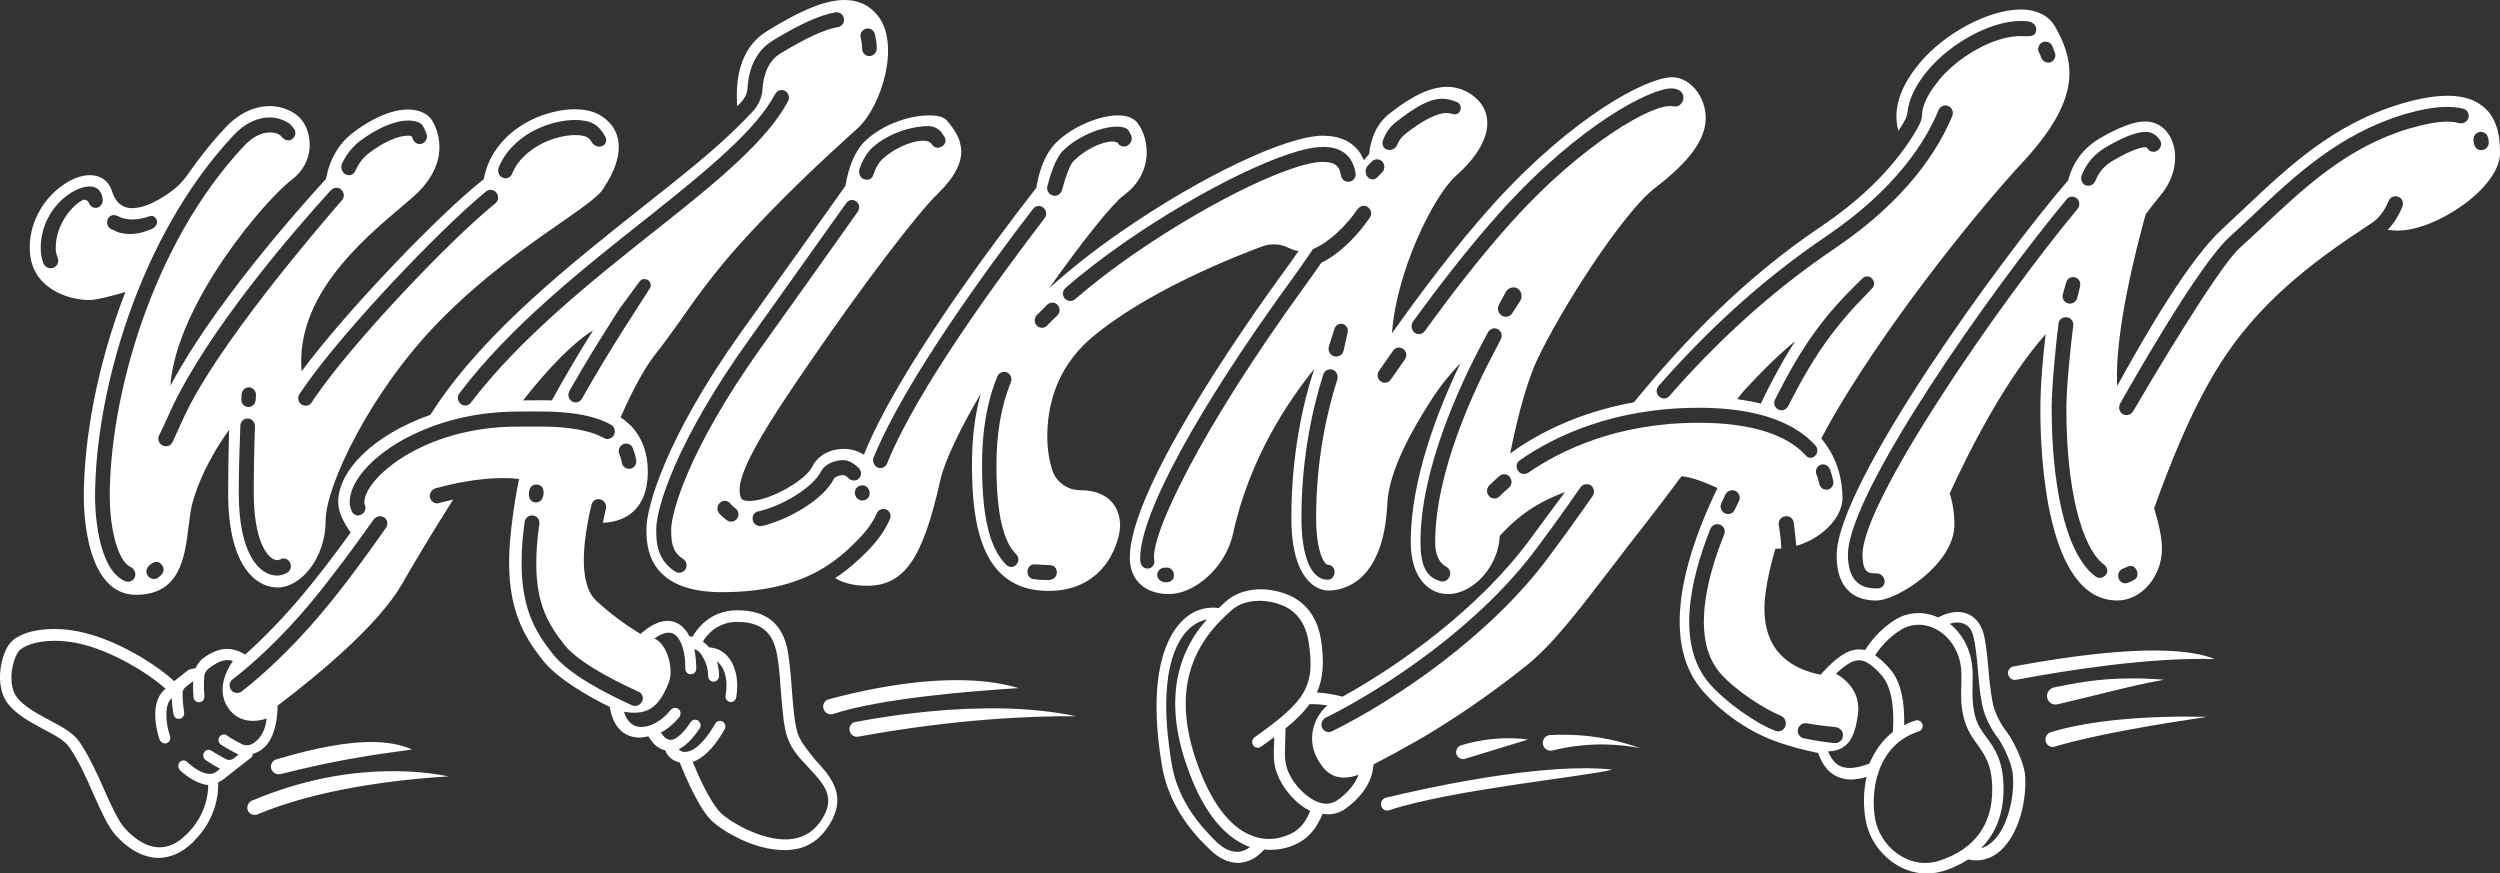 <svg width="83" height="29" viewBox="0 0 83 29" fill="none" xmlns="http://www.w3.org/2000/svg">
<rect x="0" y="0" width="83" height="29" fill="#333333" stroke="none"/>
<path d="M6.403 27.961C7.212 27.176 7.253 26.305 7.243 25.976C7.306 25.945 7.357 25.912 7.42 25.87L8.343 25.148C8.363 25.126 8.405 25.095 8.384 25.031C8.498 25 8.63 24.944 8.763 24.824C9.108 24.509 9.193 23.949 9.214 23.545V23.429C10.603 22.378 12.575 20.733 13.343 19.396C13.673 18.822 14.287 17.776 15.045 16.585C14.878 16.624 14.719 16.662 14.578 16.7C14.443 16.743 14.309 16.658 14.277 16.52C14.246 16.392 14.328 16.254 14.453 16.212C14.731 16.14 15.066 16.056 15.426 15.993C15.833 15.922 16.269 15.872 16.715 15.872C16.901 15.872 17.078 15.883 17.233 15.903C17.057 16.742 16.943 17.697 16.912 18.27C16.819 20.202 17.4 21.125 18.002 21.899C18.468 22.494 19.402 23.056 20.243 23.47C20.378 24.276 20.833 24.447 21.104 24.478C21.146 24.478 21.177 24.488 21.218 24.488C21.322 24.488 21.425 24.467 21.529 24.445C21.622 24.615 21.809 24.859 22.089 24.912C22.141 25.102 22.349 25.273 22.567 25.316C22.713 25.677 23.158 26.759 23.594 27.215C23.875 27.512 24.985 28.244 26.089 28.223C26.697 28.212 27.12 27.957 27.432 27.533C28.199 26.471 27.608 25.814 27.079 25.24C26.861 24.965 26.601 24.677 26.487 24.359C26.383 24.051 26.331 23.468 26.29 22.905C26.259 22.458 26.217 21.992 26.155 21.62C25.989 20.707 25.439 20.261 24.474 20.261C23.571 20.261 23.126 20.898 22.99 21.142C22.948 21.132 22.918 21.132 22.886 21.121C22.814 20.972 22.709 20.845 22.584 20.75C22.336 20.569 21.899 20.484 21.267 21.047C20.791 20.76 20.271 20.389 19.783 19.932C19.326 19.497 19.296 18.499 19.515 17.342C19.547 17.154 19.587 16.956 19.639 16.758C19.669 16.63 19.794 16.546 19.919 16.578C20.054 16.599 20.147 16.747 20.117 16.886C20.076 17.05 20.046 17.204 20.016 17.359C20.33 17.342 20.639 17.267 20.895 17.087C21.299 16.799 21.507 16.322 21.507 15.654C21.507 15.028 21.31 14.508 20.936 14.125C20.832 14.03 20.729 13.935 20.604 13.86C20.999 12.947 21.424 12.172 21.777 11.737C21.995 11.471 22.234 11.122 22.524 10.729C23.012 10.028 23.623 9.168 24.392 8.298C25.823 6.675 27.504 5.135 28.22 4.489C28.334 4.382 28.417 4.308 28.479 4.255C29.267 3.523 29.901 1.475 29.143 0.519C28.833 0.138 28.443 -0.01 27.998 0C27.256 0.018 26.368 0.479 25.48 1.023C24.547 1.589 24.41 2.658 24.476 3.526L24.618 3.38C24.732 3.252 24.805 3.105 24.816 2.945C24.867 2.011 25.303 1.565 25.645 1.353C26.548 0.802 27.232 0.493 27.741 0.409C27.886 0.388 28.021 0.504 28.021 0.654C28.031 0.77 27.938 0.877 27.824 0.898C27.388 0.972 26.755 1.259 25.905 1.779C25.501 2.024 25.345 2.49 25.314 2.968C25.294 3.255 25.169 3.519 24.973 3.721L24.552 4.151C23.728 4.981 22.561 5.901 21.331 6.874C18.924 8.785 16.186 10.95 14.474 13.486L14.288 13.773C12.441 14.42 11.228 15.598 11.228 16.67C11.228 17.02 11.435 17.392 11.643 17.678C11.104 18.422 10.544 19.164 9.994 19.812C9.341 20.587 8.687 21.245 8.138 21.733C7.661 21.436 7.236 21.499 6.748 21.849C6.686 21.892 6.572 22.018 6.489 22.189C6.396 22.199 6.291 22.21 6.24 22.253L5.783 22.614C5.13 22.02 3.926 21.288 2.816 21.012C1.727 20.736 0.617 20.916 0.285 21.415C-0.006 21.862 -0.171 22.817 0.275 23.379C0.565 23.74 1.011 23.973 1.437 24.206C1.799 24.397 2.142 24.577 2.287 24.79C2.598 25.225 2.858 25.798 3.096 26.35C3.344 26.901 3.574 27.433 3.843 27.73C4.082 28.006 4.589 28.462 5.239 28.483C5.669 28.483 6.054 28.303 6.405 27.963L6.403 27.961ZM64.37 2.67C63.955 3.168 63.82 3.54 63.81 3.827C63.81 3.933 63.768 4.05 63.717 4.145C63.603 4.378 63.447 4.613 63.271 4.867C62.586 5.832 61.633 6.735 60.428 7.541C57.928 9.229 55.978 11.246 54.245 13.357C52.357 13.697 50.998 14.429 50.137 15.056C50.365 13.92 50.676 12.71 51.029 11.957C51.807 10.29 53.871 7.064 54.95 6.236C56.102 5.355 56.63 4.623 56.63 3.912C56.63 3.201 56.1 2.564 55.52 2.564C54.658 2.564 52.2 3.891 49.617 6.735C48.393 8.083 47.138 9.76 46.215 11.065C46.34 9.112 47.543 6.545 48.352 5.822C49.025 5.228 49.399 4.591 49.378 4.05C49.368 3.71 49.213 3.413 48.921 3.19C48.008 2.489 46.961 3.126 46.141 3.763C45.746 4.071 45.519 4.516 45.456 5.11C45.394 5.184 45.342 5.248 45.28 5.322C45.02 4.675 44.429 4.505 43.921 4.505C42.718 4.505 39.886 5.843 37.21 7.699C36.348 8.293 35.529 8.94 34.834 9.567C35.933 8.006 36.95 6.744 37.303 6.489C37.718 6.192 37.967 5.789 38.049 5.332C38.132 4.812 37.966 4.356 37.779 4.101C37.707 3.995 37.541 3.857 37.229 3.835C36.597 3.783 35.622 4.185 35.072 4.727C34.656 5.14 34.48 5.767 34.407 6.234C33.018 8.016 29.812 12.284 28.681 15.096C28.516 14.989 28.308 14.915 28.08 14.905C27.592 14.884 27.157 15.107 26.97 15.489C26.784 15.861 25.994 16.371 25.32 16.561C25.009 16.646 24.77 16.657 24.646 16.583C24.563 16.53 24.501 16.243 24.626 15.85C24.927 14.885 26.016 13.293 26.981 11.891C28.62 9.503 30.435 7.105 31.13 6.435C32.323 5.278 31.918 4.579 31.451 4.016C31.367 3.909 31.202 3.845 30.974 3.835C30.363 3.793 29.397 4.059 28.754 4.653C28.412 4.961 28.183 5.48 28.069 6.171C27.302 7.254 25.818 9.334 24.594 11.043C22.115 14.524 21.461 16.827 21.461 17.559C21.461 18.079 21.461 19.66 23.96 19.66C25.499 19.66 26.547 19.332 27.317 18.87C27.788 18.587 28.152 18.259 28.473 17.93C28.794 17.602 28.991 17.315 29.105 17.049C29.157 16.921 29.312 16.858 29.438 16.921C29.552 16.985 29.603 17.123 29.542 17.239C29.407 17.558 29.179 17.908 28.815 18.28C28.511 18.591 28.158 18.911 27.727 19.193C27.96 19.336 28.297 19.447 28.784 19.447C30.018 19.447 30.631 18.566 31.212 15.966C31.367 15.276 31.886 14.226 32.561 13.069C32.364 13.779 32.27 14.544 32.27 15.425C32.27 17.379 32.561 19.618 34.812 19.618C36.772 19.618 37.188 17.878 37.188 17.453C37.188 16.88 36.846 16.274 35.859 16.274C35.455 16.274 35.081 16.02 34.947 15.637C34.833 15.298 34.77 14.915 34.77 14.48C34.77 13.578 35.019 12.283 36.18 11.265C37.996 9.694 41.025 8.505 41.917 8.176C42.187 8.08 42.488 8.09 42.758 8.218C42.893 8.282 43.007 8.325 43.111 8.335C42.913 8.622 42.748 8.855 42.644 8.993C41.099 11.115 37.509 16.305 37.509 18.513C37.509 19.257 38.006 19.723 38.816 19.723C39.626 19.723 40.683 18.884 40.943 17.696C41.482 15.212 42.78 13.302 43.63 12.251C43.257 13.387 42.873 15.096 42.873 17.187C42.873 19.278 43.734 19.606 44.107 19.606C44.532 19.606 45.933 19.395 46.058 16.73C46.109 15.606 46.919 14.204 47.531 13.26C47.832 12.793 48.163 12.39 48.485 12.061C47.728 13.632 46.836 15.934 46.836 17.983C46.836 19.267 47.5 19.723 48.07 19.723C48.931 19.723 49.761 18.768 49.791 17.791C50.207 17.345 50.797 16.762 51.959 16.337C51.752 16.613 51.543 16.9 51.336 17.175C51.15 17.43 50.953 17.696 50.765 17.95C49.085 20.211 46.491 22.069 44.573 23.129C44.261 23.044 43.929 23.001 43.722 22.991C43.929 22.524 43.971 21.983 43.857 21.24C43.743 20.497 43.339 19.966 42.726 19.733C41.99 19.446 41.202 19.531 40.714 19.956C40.631 20.03 40.549 20.104 40.465 20.189C40.144 20.137 39.697 20.199 39.304 20.56C38.806 21.017 38.049 22.248 38.577 25.421C38.826 26.928 39.843 27.894 40.175 28.213C40.476 28.5 40.788 28.648 41.099 28.648C41.141 28.648 41.171 28.648 41.213 28.638C41.587 28.595 41.845 28.351 41.97 28.203C42.042 28.213 42.115 28.214 42.188 28.214C42.624 28.214 42.976 28.065 43.132 27.97C43.474 27.789 43.733 27.46 43.91 27.014C43.972 27.024 44.035 27.035 44.086 27.035C44.293 27.035 44.502 26.972 44.677 26.845C45.216 26.453 45.538 25.964 45.59 25.476L45.599 25.381C46.087 25.126 46.616 24.839 47.135 24.542C48.296 23.863 49.469 23.056 50.621 22.144C51.534 21.422 52.353 20.34 53.494 18.854C53.836 18.408 54.189 17.942 54.593 17.433C55.018 16.891 55.434 16.339 55.827 15.809C56.159 15.84 56.605 16.011 57.021 16.201C56.077 18.143 55.009 21.18 56.523 22.93C57.155 23.662 58.058 24.289 58.941 24.607C59.428 24.788 59.916 24.904 60.362 25C60.497 25.382 60.684 25.625 60.954 25.763C61.1 25.837 61.265 25.88 61.451 25.88C61.607 25.88 61.783 25.848 61.97 25.794C61.865 26.262 61.856 26.75 61.939 27.216C62.043 27.832 62.427 28.383 62.966 28.713C63.277 28.904 63.619 29 63.962 29C64.159 29 64.366 28.969 64.564 28.905C64.854 28.809 65.114 28.682 65.342 28.534C65.435 28.555 65.518 28.565 65.611 28.565C65.902 28.565 66.171 28.458 66.41 28.247C67.042 27.684 67.302 26.538 67.23 25.699C67.126 25.041 66.67 24.352 66.644 24.325C66.644 24.325 66.256 23.864 66.152 23.301C66.089 22.972 66.047 22.59 66.017 22.219C65.975 21.751 65.933 21.306 65.84 20.988C65.747 20.691 65.56 20.468 65.301 20.372C65.021 20.266 64.679 20.32 64.347 20.5C64.274 20.469 64.202 20.436 64.129 20.415C63.724 20.298 63.299 20.351 62.956 20.553C62.375 20.903 62.033 21.402 61.918 21.582C61.856 21.572 61.804 21.561 61.742 21.561C61.379 21.551 61.026 21.773 60.518 22.314L60.445 22.399C59.948 22.304 59.532 22.112 59.232 21.848C58.796 21.465 58.579 20.914 58.579 20.203C58.579 19.726 58.704 19.036 58.942 18.219C59.002 18.219 59.081 18.215 59.14 18.211C59.129 17.947 59.097 17.676 59.056 17.444C59.035 17.316 59.097 17.199 59.211 17.157C59.367 17.093 59.534 17.188 59.553 17.359C59.584 17.611 59.616 17.88 59.637 18.122C59.954 18.032 60.254 17.88 60.518 17.666C60.933 17.337 61.171 16.912 61.171 16.53C61.171 16.042 61.057 15.256 60.465 14.555C60.62 14.268 60.776 13.982 60.943 13.695C62.934 10.309 65.964 6.659 67.115 5.428C69.034 3.369 68.961 2.158 68.225 0.874C68.039 0.556 67.707 0.365 67.27 0.323C67.204 0.316 67.134 0.314 67.064 0.315C66.007 0.329 64.559 1.101 63.723 2.105C62.96 3.028 62.868 3.774 63.027 4.341C63.105 4.229 63.175 4.116 63.235 4.005C63.287 3.919 63.319 3.824 63.328 3.729C63.37 3.304 63.588 2.837 63.993 2.349C64.801 1.372 66.288 0.581 67.323 0.709C67.577 0.74 67.645 0.937 67.583 1.085C67.531 1.191 67.412 1.217 67.188 1.201C66.277 1.141 65.03 1.86 64.366 2.666L64.37 2.67ZM28.804 0.946C28.906 0.943 29.006 1.005 29.037 1.109C29.078 1.258 29.109 1.427 29.109 1.608C29.109 1.746 28.995 1.862 28.86 1.862C28.735 1.862 28.622 1.756 28.622 1.618C28.622 1.48 28.601 1.363 28.58 1.257C28.538 1.15 28.601 1.023 28.705 0.97C28.735 0.953 28.77 0.946 28.803 0.944L28.804 0.946ZM68.135 1.522C68.166 1.608 68.198 1.682 68.228 1.767C68.27 1.895 68.187 2.043 68.052 2.075C67.938 2.097 67.811 2.034 67.771 1.916C67.748 1.843 67.722 1.793 67.688 1.726C67.638 1.623 67.676 1.49 67.781 1.423C67.825 1.395 67.865 1.382 67.92 1.383C68.02 1.386 68.095 1.438 68.134 1.525L68.135 1.522ZM55.49 2.934C55.583 2.934 55.667 2.955 55.75 2.998C55.915 3.093 55.936 3.328 55.801 3.454C55.739 3.528 55.636 3.55 55.542 3.528C54.909 3.4 52.533 4.771 50.22 7.328C49.203 8.453 48.155 9.812 47.305 10.99C47.222 11.107 47.056 11.128 46.952 11.033C46.859 10.947 46.838 10.8 46.901 10.693C47.762 9.504 48.819 8.135 49.857 6.988C52.451 4.122 54.805 2.934 55.49 2.934ZM25.961 2.988C25.991 2.988 26.021 2.995 26.049 3.009C26.174 3.073 26.236 3.232 26.163 3.359C25.49 4.633 23.902 5.959 21.859 7.573C19.701 9.281 17.284 11.202 15.634 13.367C15.562 13.462 15.427 13.495 15.323 13.431C15.198 13.346 15.158 13.176 15.251 13.06C16.931 10.831 19.379 8.899 21.569 7.169C23.571 5.577 25.127 4.282 25.738 3.115C25.785 3.036 25.872 2.985 25.961 2.988ZM81.325 3.181C80.879 3.171 80.344 3.257 79.722 3.444C77.481 4.112 75.987 5.524 74.535 6.893C74.296 7.116 74.038 7.359 73.788 7.594C72.698 8.58 71.226 11.107 70.292 12.815C70.188 11.033 70.966 8.093 71.235 7.116C71.401 6.893 71.567 6.681 71.733 6.479C72.137 6.002 72.304 5.376 72.169 4.845C72.076 4.484 71.858 4.208 71.547 4.091C71.152 3.932 70.55 4.102 69.7 4.6C69.171 4.919 68.818 5.385 68.662 5.99C66.4 8.602 60.976 16.105 60.976 18.441C60.976 19.672 61.691 19.937 62.293 19.937C62.999 19.937 64.887 18.716 64.887 17.421C64.887 17.06 64.836 16.71 64.731 16.381C65.375 14.969 66.588 12.581 67.916 11.095C67.823 11.86 67.74 12.793 67.74 13.61C67.74 15.096 67.926 19.936 70.292 19.936C71.091 19.936 71.776 19.15 71.776 18.216C71.776 17.888 71.692 17.441 71.516 16.878C72.034 15.424 72.844 13.344 73.902 11.784C75.23 9.82 77.048 8.509 78.71 7.427C79.02 7.225 79.182 6.954 79.306 6.669C79.358 6.541 79.493 6.488 79.618 6.531C79.753 6.573 79.815 6.733 79.753 6.881C79.639 7.145 79.484 7.418 79.269 7.63C79.381 7.647 79.494 7.655 79.608 7.655C80.895 7.655 83 6.222 83 5.087C83.009 4.333 82.813 3.813 82.398 3.506C82.128 3.299 81.771 3.19 81.325 3.18V3.181ZM47.842 3.279C48.021 3.273 48.192 3.311 48.373 3.39C48.478 3.433 48.529 3.56 48.478 3.666V3.676C48.436 3.783 48.322 3.814 48.218 3.783C48.155 3.761 48.094 3.751 48.032 3.751C47.711 3.751 47.244 3.985 46.652 4.452C46.538 4.537 46.455 4.654 46.392 4.802C46.341 4.93 46.206 5.004 46.081 4.972C45.935 4.951 45.863 4.803 45.916 4.654C46.009 4.4 46.154 4.198 46.352 4.049C47.015 3.531 47.448 3.294 47.842 3.279ZM64.586 3.499C64.618 3.499 64.651 3.504 64.681 3.518C64.806 3.571 64.868 3.72 64.816 3.847C64.38 4.909 63.353 6.606 60.895 8.262C58.789 9.684 56.984 11.361 55.428 13.144C55.334 13.25 55.189 13.26 55.086 13.165C54.982 13.08 54.972 12.921 55.065 12.815C56.642 11.011 58.477 9.303 60.625 7.848C62.98 6.256 63.956 4.643 64.36 3.656C64.399 3.561 64.49 3.501 64.587 3.499H64.586ZM8.901 3.522C8.444 3.537 7.938 3.749 7.471 4.25C7.004 4.749 6.589 5.28 6.196 5.843C6.071 6.012 5.926 6.172 5.76 6.299C5.116 6.787 4.556 6.988 4.183 6.883C3.964 6.819 3.809 6.639 3.716 6.341C3.591 5.949 3.249 5.757 2.792 5.832C2.055 5.96 0.987 6.883 0.987 8.231C0.987 9.578 2.283 9.961 2.958 9.961C3.197 9.961 3.685 9.833 4.162 9.695C3.228 12.104 2.782 14.577 2.782 16.499C2.782 17.04 2.865 19.747 4.515 19.747C5.978 19.747 6.133 18.506 6.257 17.508C6.299 17.189 6.329 16.892 6.403 16.648C6.683 15.671 7.223 14.801 7.606 14.271C7.585 15.003 7.575 15.714 7.575 16.383C7.575 18.686 8.426 19.504 9.225 19.504C9.972 19.504 10.812 18.548 10.812 17.275C10.812 16.15 12.275 13.03 14.567 10.684C16.019 9.199 17.534 8.148 18.634 7.383C19.308 6.916 19.786 6.577 19.983 6.333C20.18 6.036 20.647 5.335 20.522 4.645C20.46 4.295 20.253 4.02 19.91 3.818C19.391 3.509 18.447 3.585 17.627 3.987C16.776 4.412 16.205 5.123 16.061 5.95C14.639 7.054 11.496 10.323 10.013 12.329C9.806 9.855 11.983 8.009 13.311 6.884C13.457 6.756 13.592 6.651 13.706 6.545C15.085 5.335 14.473 4.199 14.338 3.987C14.234 3.828 14.048 3.711 13.799 3.659C13.228 3.552 12.482 3.828 11.724 4.402C11.248 4.763 10.946 5.283 10.821 5.942C9.67 7.204 7.056 10.186 5.655 12.808C5.862 10.059 8.84 6.598 9.67 5.983C10.064 5.686 10.282 5.272 10.282 4.804C10.282 4.391 10.106 3.998 9.836 3.807C9.583 3.621 9.257 3.512 8.901 3.523V3.522ZM81.663 4.091C81.549 4.06 81.414 4.038 81.258 4.038C80.906 4.038 80.48 4.124 79.972 4.272C77.918 4.887 76.497 6.235 75.112 7.535C74.868 7.763 74.609 8.008 74.35 8.241C73.644 8.878 71.384 12.688 70.813 13.664C70.74 13.781 70.574 13.823 70.46 13.738C70.356 13.664 70.325 13.515 70.388 13.398C70.906 12.486 73.012 8.781 74.029 7.858C74.289 7.625 74.547 7.381 74.786 7.158C76.197 5.82 77.671 4.441 79.829 3.793C80.354 3.64 80.806 3.558 81.185 3.55C81.413 3.545 81.614 3.565 81.789 3.612C81.954 3.655 82.017 3.867 81.908 4C81.841 4.079 81.747 4.111 81.664 4.09L81.663 4.091ZM4.162 19.3C3.186 18.887 3.156 16.764 3.156 16.499C3.156 13.081 4.587 7.881 7.741 4.505C8.145 4.07 8.57 3.899 8.954 3.899C9.203 3.899 9.442 3.985 9.618 4.111C9.67 4.154 9.722 4.218 9.774 4.292C9.846 4.42 9.795 4.578 9.66 4.641C9.546 4.694 9.428 4.639 9.339 4.53C9.25 4.423 9.1 4.397 8.955 4.397C8.675 4.397 8.365 4.556 8.094 4.853C5.034 8.123 3.643 13.174 3.643 16.496C3.643 17.323 3.841 18.597 4.349 18.832C4.433 18.874 4.49 18.959 4.495 19.06C4.501 19.235 4.33 19.362 4.163 19.299L4.162 19.3ZM19.639 4.707C19.608 4.654 19.566 4.6 19.493 4.558C19.462 4.536 19.348 4.484 19.098 4.484C18.756 4.484 18.351 4.59 18.009 4.759C17.708 4.909 17.22 5.227 17.003 5.767C16.952 5.895 16.817 5.948 16.703 5.905C16.568 5.863 16.506 5.703 16.557 5.555C16.838 4.876 17.418 4.484 17.791 4.303C18.226 4.091 18.716 3.978 19.123 3.983C19.367 3.986 19.58 4.031 19.731 4.122C19.886 4.208 20.021 4.388 20.104 4.558C20.177 4.695 20.074 4.855 19.923 4.866C19.804 4.876 19.7 4.813 19.637 4.707H19.639ZM13.736 4.017C13.882 4.038 13.99 4.099 14.038 4.176C14.075 4.237 14.122 4.334 14.163 4.452C14.206 4.579 14.132 4.728 14.007 4.771C13.882 4.813 13.747 4.739 13.706 4.611C13.671 4.505 13.647 4.506 13.55 4.505C13.218 4.5 12.73 4.717 12.243 5.089C12.045 5.238 11.901 5.439 11.797 5.673C11.745 5.801 11.599 5.854 11.476 5.79C11.362 5.737 11.309 5.588 11.341 5.461C11.487 5.143 11.683 4.888 11.943 4.687C12.523 4.25 13.113 4.001 13.556 4.002C13.62 4.002 13.68 4.007 13.738 4.018L13.736 4.017ZM30.946 4.802C30.915 4.749 30.863 4.717 30.811 4.695C30.5 4.6 29.794 4.823 29.276 5.301C29.172 5.407 29.069 5.577 28.995 5.8C28.965 5.928 28.84 5.99 28.715 5.959C28.569 5.928 28.487 5.769 28.538 5.598C28.642 5.301 28.787 5.068 28.953 4.909C29.565 4.357 30.375 4.186 30.821 4.186C30.997 4.186 31.163 4.272 31.267 4.41C31.297 4.462 31.329 4.505 31.36 4.547C31.432 4.675 31.381 4.835 31.22 4.887C31.102 4.93 30.997 4.887 30.946 4.802ZM37.076 4.204C37.109 4.204 37.14 4.205 37.17 4.208C37.316 4.218 37.419 4.26 37.461 4.324C37.492 4.367 37.523 4.431 37.554 4.495C37.617 4.633 37.533 4.802 37.387 4.856C37.283 4.887 37.159 4.846 37.107 4.739C37.086 4.718 36.951 4.697 36.951 4.697C36.577 4.697 36.029 4.962 35.634 5.355C35.499 5.493 35.343 5.992 35.26 6.31C35.219 6.459 35.063 6.543 34.918 6.479C34.804 6.427 34.742 6.309 34.773 6.182C34.856 5.864 35.032 5.258 35.291 5.004C35.797 4.506 36.585 4.205 37.075 4.204H37.076ZM82.264 4.4C82.301 4.383 82.338 4.377 82.375 4.378C82.484 4.383 82.583 4.46 82.606 4.58C82.616 4.623 82.627 4.665 82.627 4.708C82.637 4.857 82.534 4.984 82.367 4.984C82.242 4.984 82.15 4.888 82.124 4.713C82.099 4.559 82.16 4.442 82.263 4.4H82.264ZM71.424 4.41C71.538 4.452 71.631 4.537 71.705 4.643C71.788 4.759 71.746 4.93 71.621 5.004C71.507 5.078 71.359 5.038 71.289 4.919C71.279 4.901 71.261 4.887 71.248 4.887C71.166 4.88 70.853 4.919 70.149 5.334C69.868 5.493 69.682 5.716 69.568 6.002C69.516 6.118 69.401 6.192 69.277 6.161C69.132 6.13 69.059 5.959 69.112 5.821C69.268 5.429 69.527 5.12 69.9 4.897C70.624 4.467 71.032 4.372 71.256 4.378C71.331 4.381 71.386 4.393 71.424 4.41ZM43.902 4.877C44.535 4.877 44.898 5.153 45.002 5.737C45.032 5.886 44.929 6.024 44.783 6.034C44.658 6.044 44.544 5.96 44.524 5.832C44.461 5.45 44.254 5.376 43.891 5.376C42.999 5.376 40.426 6.522 37.657 8.423C36.951 8.91 36.277 9.43 35.685 9.941C35.581 10.026 35.416 10.005 35.333 9.888C35.26 9.781 35.281 9.644 35.374 9.56C35.986 9.029 36.67 8.509 37.386 8.01C39.98 6.227 42.78 4.88 43.901 4.88L43.902 4.877ZM45.704 5.29C45.767 5.286 45.832 5.307 45.884 5.355C45.977 5.45 45.988 5.599 45.904 5.705L45.738 5.875C45.666 5.97 45.531 5.982 45.438 5.906C45.324 5.811 45.303 5.641 45.396 5.514L45.531 5.376C45.577 5.323 45.64 5.293 45.704 5.29ZM2.993 6.192C3.146 6.197 3.3 6.259 3.374 6.459C3.446 6.66 3.405 6.787 3.302 6.862C3.188 6.947 3.011 6.893 2.96 6.755C2.929 6.66 2.825 6.596 2.732 6.649C2.348 6.86 1.85 7.487 1.85 8.229C1.85 8.357 1.87 8.453 1.912 8.548C1.964 8.664 1.923 8.802 1.819 8.866C1.684 8.952 1.518 8.898 1.445 8.75C1.383 8.601 1.352 8.431 1.352 8.229C1.352 7.084 2.233 6.309 2.846 6.202C2.892 6.195 2.944 6.19 2.994 6.191L2.993 6.192ZM11.184 6.232C11.227 6.235 11.271 6.25 11.31 6.278C11.424 6.363 11.455 6.532 11.352 6.649C10.532 7.593 7.192 11.489 6.114 13.835L5.73 14.673C5.658 14.832 5.461 14.864 5.336 14.747C5.252 14.662 5.231 14.545 5.284 14.45L5.409 14.196L5.669 13.623C6.893 10.98 9.694 7.732 10.99 6.31C11.042 6.257 11.114 6.229 11.187 6.234L11.184 6.232ZM16.273 6.303C16.354 6.296 16.433 6.331 16.486 6.404C16.569 6.521 16.549 6.67 16.444 6.754C14.919 7.985 11.704 11.371 10.449 13.207L10.345 13.366C10.261 13.494 10.085 13.504 9.971 13.397C9.888 13.312 9.878 13.174 9.95 13.069L10.054 12.919C11.33 11.051 14.588 7.624 16.133 6.36C16.176 6.324 16.225 6.305 16.273 6.301V6.303ZM61.351 18.419C61.351 16.371 66.133 9.588 68.612 6.617C68.657 6.557 68.727 6.527 68.798 6.528C68.841 6.528 68.884 6.541 68.923 6.565C69.048 6.639 69.069 6.819 68.975 6.936C66.392 10.035 61.837 16.637 61.837 18.409C61.837 19.035 62.044 19.036 62.304 19.036C62.429 19.036 62.532 19.121 62.564 19.248C62.594 19.386 62.514 19.53 62.341 19.535C61.662 19.552 61.361 19.185 61.35 18.42L61.351 18.419ZM28.262 6.64C28.327 6.634 28.395 6.655 28.446 6.703C28.539 6.788 28.55 6.926 28.477 7.031C27.668 8.177 26.35 10.025 25.251 11.563C22.812 14.992 22.284 17.06 22.284 17.57C22.284 17.91 22.284 18.314 22.679 18.557C22.783 18.621 22.825 18.759 22.772 18.875C22.709 19.003 22.554 19.056 22.43 18.982C21.787 18.59 21.787 17.942 21.787 17.57C21.787 16.881 22.43 14.683 24.867 11.277C25.966 9.728 27.285 7.881 28.093 6.745C28.135 6.681 28.198 6.647 28.262 6.64ZM45.298 6.834C45.327 6.837 45.358 6.845 45.386 6.86C45.521 6.934 45.563 7.105 45.479 7.222C45.085 7.806 44.483 8.431 43.872 8.718C43.633 9.068 43.415 9.365 43.301 9.524C39.836 14.301 38.176 17.792 38.321 18.598C38.342 18.672 38.311 18.758 38.259 18.81C38.124 18.948 37.885 18.863 37.864 18.662C37.854 18.62 37.853 18.577 37.853 18.535C37.853 17.08 39.741 13.599 42.915 9.237C43.05 9.057 43.309 8.686 43.589 8.272C44.128 8.049 44.709 7.476 45.062 6.956C45.115 6.877 45.205 6.827 45.294 6.833L45.298 6.834ZM34.507 6.838C34.553 6.843 34.6 6.86 34.639 6.893C34.743 6.978 34.764 7.138 34.681 7.243C33.197 9.185 30.458 12.899 29.452 15.384C29.401 15.512 29.266 15.575 29.141 15.522C29.016 15.469 28.955 15.32 29.006 15.182C30.044 12.646 32.792 8.889 34.297 6.936C34.349 6.863 34.429 6.832 34.508 6.838H34.507ZM3.77 7.141C3.814 7.14 3.859 7.149 3.902 7.169C3.964 7.2 4.027 7.233 4.078 7.243C4.338 7.317 4.629 7.295 4.961 7.179C5.126 7.115 5.272 7.307 5.189 7.466C5.158 7.53 5.105 7.573 5.033 7.604C4.961 7.635 4.868 7.668 4.773 7.699C4.504 7.784 4.223 7.794 3.953 7.72C3.881 7.689 3.788 7.657 3.684 7.604C3.559 7.54 3.52 7.372 3.591 7.248C3.631 7.178 3.697 7.143 3.77 7.14V7.141ZM61.993 9.177C62.052 9.177 62.108 9.201 62.15 9.249C62.243 9.344 62.243 9.482 62.15 9.577L61.89 9.853C61.516 10.224 61.174 10.628 60.852 11.041C60.241 11.838 59.784 12.665 59.368 13.482C59.296 13.61 59.15 13.663 59.026 13.589C58.912 13.525 58.871 13.377 58.933 13.26C59.358 12.422 59.825 11.562 60.469 10.734C60.79 10.321 61.142 9.928 61.516 9.556L61.828 9.247C61.874 9.2 61.934 9.176 61.992 9.176L61.993 9.177ZM68.846 9.2C68.862 9.2 68.877 9.204 68.893 9.207C69.018 9.239 69.09 9.377 69.058 9.516C69.027 9.632 68.996 9.76 68.965 9.887C68.934 10.013 68.809 10.099 68.684 10.077C68.538 10.056 68.445 9.908 68.487 9.769C68.529 9.62 68.559 9.493 68.601 9.365C68.638 9.254 68.737 9.191 68.845 9.199L68.846 9.2ZM21.385 9.266C21.442 9.262 21.501 9.281 21.548 9.324C21.61 9.398 21.631 9.514 21.558 9.6L20.707 10.926C20.271 11.616 19.773 12.433 19.318 13.239C19.255 13.356 19.1 13.398 18.986 13.324C18.872 13.25 18.84 13.101 18.902 12.985C19.359 12.167 19.878 11.34 20.313 10.649L20.572 10.245L21.236 9.343C21.273 9.295 21.327 9.269 21.385 9.264V9.266ZM50.231 9.541C50.288 9.537 50.346 9.552 50.397 9.588C50.522 9.674 50.552 9.854 50.469 9.992L50.209 10.396C50.137 10.512 49.981 10.555 49.867 10.481C49.742 10.407 49.691 10.248 49.763 10.12L49.991 9.695C50.042 9.602 50.136 9.547 50.23 9.541H50.231ZM35.117 10.13C35.2 10.225 35.2 10.384 35.096 10.48C34.992 10.575 34.868 10.703 34.764 10.809C34.681 10.905 34.525 10.905 34.432 10.819C34.328 10.724 34.328 10.565 34.422 10.459C34.536 10.352 34.661 10.225 34.764 10.119C34.815 10.071 34.88 10.047 34.944 10.049C35.008 10.05 35.07 10.076 35.117 10.13ZM68.563 10.531C68.579 10.531 68.596 10.531 68.613 10.534C68.748 10.544 68.852 10.672 68.831 10.809C68.759 11.382 68.603 12.805 68.603 13.58C68.603 16.244 69.112 18.197 69.858 18.749C69.962 18.834 69.993 18.972 69.93 19.057C69.858 19.185 69.692 19.228 69.578 19.142C68.509 18.368 68.115 15.853 68.115 13.57C68.115 12.774 68.27 11.32 68.342 10.747C68.351 10.635 68.448 10.54 68.562 10.532L68.563 10.531ZM44.587 10.757C44.701 10.8 44.773 10.916 44.743 11.033L44.608 11.637C44.578 11.786 44.432 11.87 44.286 11.827C44.151 11.785 44.079 11.637 44.12 11.499L44.307 10.905C44.343 10.803 44.443 10.741 44.543 10.748C44.558 10.748 44.573 10.752 44.586 10.756L44.587 10.757ZM49.633 10.9C49.664 10.902 49.694 10.911 49.723 10.926C49.848 10.99 49.888 11.138 49.827 11.266L49.65 11.606C48.903 13.007 47.648 15.703 47.648 18.006C47.648 18.526 47.866 18.738 48.011 18.812C48.083 18.854 48.136 18.918 48.146 19.002C48.166 19.183 48.011 19.342 47.834 19.299C47.305 19.161 47.16 18.694 47.16 17.994C47.16 15.585 48.457 12.804 49.225 11.361L49.402 11.033C49.448 10.945 49.541 10.893 49.633 10.9ZM19.691 10.969C19.234 11.691 18.748 12.518 18.323 13.293C18.012 13.283 17.617 13.293 17.368 13.293C18.209 12.21 19.059 11.351 19.691 10.969ZM59.597 11.33C59.151 12.019 58.789 12.72 58.457 13.399C58.208 13.336 57.959 13.293 57.678 13.252C57.783 13.114 57.865 13.007 57.906 12.964C58.622 12.19 59.172 11.669 59.597 11.33ZM46.467 11.539C46.517 11.544 46.567 11.567 46.61 11.606C46.703 11.691 46.714 11.829 46.641 11.934L46.174 12.602C46.091 12.719 45.935 12.74 45.832 12.655C45.728 12.581 45.707 12.422 45.781 12.315L46.248 11.647C46.299 11.568 46.384 11.529 46.468 11.538L46.467 11.539ZM44.079 19.248C43.529 19.248 43.208 18.483 43.208 17.199C43.208 15.182 43.581 13.537 43.934 12.434C43.965 12.33 44.054 12.269 44.15 12.262C44.182 12.26 44.214 12.264 44.245 12.275C44.37 12.318 44.432 12.456 44.401 12.593C44.059 13.655 43.695 15.247 43.695 17.199C43.695 18.366 43.986 18.749 44.079 18.749C44.193 18.749 44.297 18.834 44.307 18.972C44.316 19.131 44.214 19.248 44.079 19.248ZM33.349 12.345C33.382 12.345 33.415 12.354 33.446 12.37C33.559 12.434 33.612 12.572 33.559 12.689C33.238 13.495 33.082 14.376 33.082 15.448C33.082 17.167 33.341 18.006 33.735 18.399C33.818 18.484 33.839 18.622 33.765 18.718C33.682 18.845 33.506 18.855 33.403 18.749C32.843 18.186 32.604 17.125 32.604 15.438C32.604 14.313 32.759 13.358 33.112 12.498C33.151 12.403 33.248 12.343 33.347 12.347L33.349 12.345ZM8.259 12.858C8.394 12.858 8.498 12.975 8.498 13.112L8.488 13.282C8.479 13.41 8.374 13.515 8.24 13.515C8.105 13.505 8.001 13.387 8.012 13.26L8.021 13.091C8.031 12.963 8.135 12.858 8.26 12.858H8.259ZM56.382 13.537C58.489 13.537 59.65 14.1 60.273 14.79C60.366 14.896 60.356 15.066 60.242 15.151C60.149 15.225 60.014 15.215 59.941 15.108C59.297 14.408 58.084 14.036 56.393 14.036C53.696 14.036 51.818 14.949 50.74 15.693C50.626 15.766 50.47 15.745 50.398 15.629C50.314 15.512 50.346 15.353 50.46 15.279C51.591 14.494 53.552 13.539 56.383 13.539L56.382 13.537ZM17.774 13.662C18.505 13.656 19.557 13.692 20.283 14.1C20.418 14.174 20.449 14.345 20.366 14.471C20.294 14.567 20.159 14.609 20.055 14.545C19.381 14.163 18.271 14.163 17.877 14.163H17.192C14.028 14.163 12.098 15.903 12.098 16.668C12.098 16.699 12.098 16.732 12.119 16.774C12.161 16.881 12.119 17.008 12.015 17.072L11.994 17.081C11.88 17.155 11.724 17.093 11.673 16.965C11.631 16.858 11.61 16.763 11.61 16.668C11.61 15.458 13.954 13.664 17.192 13.664L17.774 13.66V13.662ZM8.195 13.896C8.213 13.895 8.231 13.896 8.248 13.897C8.373 13.907 8.466 14.025 8.466 14.152C8.436 14.927 8.425 15.659 8.425 16.359C8.425 17.994 8.901 18.598 9.213 18.598C9.233 18.598 9.275 18.588 9.317 18.567C9.421 18.503 9.565 18.557 9.628 18.674C9.69 18.802 9.649 18.95 9.535 19.013C9.421 19.077 9.317 19.109 9.203 19.109C8.611 19.109 7.927 18.398 7.927 16.371C7.927 15.67 7.948 14.928 7.979 14.142C7.979 14.011 8.074 13.906 8.195 13.896ZM20.998 14.854C21.049 14.982 21.102 15.13 21.122 15.289C21.143 15.427 21.039 15.565 20.884 15.565C20.759 15.565 20.666 15.479 20.645 15.363C20.624 15.256 20.603 15.161 20.561 15.076C20.52 14.99 20.541 14.885 20.608 14.805C20.656 14.756 20.711 14.731 20.766 14.726C20.858 14.717 20.952 14.76 20.998 14.852V14.854ZM27.689 15.893C27.326 16.604 26.195 17.209 25.521 17.4C25.438 17.431 25.366 17.453 25.282 17.464C25.148 17.485 25.013 17.4 24.992 17.262C24.962 17.134 25.044 16.996 25.178 16.975C25.241 16.965 25.313 16.944 25.385 16.922C26.07 16.721 26.993 16.169 27.253 15.66C27.399 15.384 27.75 15.268 28.031 15.277C28.177 15.287 28.363 15.394 28.508 15.532C28.622 15.649 28.612 15.839 28.466 15.924C28.373 15.977 28.248 15.956 28.175 15.882C28.124 15.829 28.061 15.775 27.999 15.775C27.843 15.775 27.718 15.839 27.688 15.892L27.689 15.893ZM60.505 15.417C60.607 15.409 60.71 15.472 60.749 15.575C60.801 15.703 60.833 15.829 60.863 15.957C60.894 16.095 60.812 16.233 60.677 16.254C60.542 16.275 60.428 16.19 60.396 16.052C60.376 15.946 60.345 15.84 60.303 15.745C60.261 15.639 60.303 15.512 60.407 15.448C60.438 15.429 60.472 15.419 60.507 15.417H60.505ZM50.127 15.84C50.21 15.947 50.199 16.106 50.096 16.19C49.962 16.307 49.857 16.402 49.785 16.477C49.692 16.573 49.546 16.573 49.453 16.488C49.349 16.393 49.339 16.223 49.443 16.117C49.526 16.032 49.641 15.927 49.775 15.809C49.827 15.761 49.894 15.74 49.959 15.745C50.024 15.75 50.087 15.781 50.128 15.84H50.127ZM17.853 16.09C18 16.116 18.073 16.243 18.042 16.428C18.012 16.614 17.887 16.699 17.752 16.678C17.617 16.657 17.534 16.519 17.563 16.332C17.592 16.145 17.706 16.064 17.853 16.09ZM52.691 16.075C52.742 16.077 52.792 16.095 52.835 16.126C52.928 16.212 52.949 16.359 52.877 16.466C52.586 16.88 52.296 17.293 51.994 17.708C51.808 17.963 51.611 18.229 51.423 18.483C49.484 21.105 46.35 23.227 44.225 24.277C44.1 24.341 43.955 24.289 43.892 24.161C43.841 24.033 43.892 23.895 44.007 23.832C46.029 22.825 49.121 20.765 51.029 18.186C51.215 17.931 51.412 17.666 51.6 17.411C51.901 16.997 52.181 16.594 52.471 16.18C52.522 16.107 52.607 16.071 52.691 16.076V16.075ZM28.871 16.344C28.892 16.509 28.758 16.637 28.591 16.615C28.477 16.594 28.394 16.499 28.384 16.387C28.374 16.275 28.425 16.18 28.518 16.137C28.558 16.119 28.598 16.111 28.636 16.112C28.753 16.116 28.855 16.204 28.871 16.344ZM57.517 16.277C57.55 16.277 57.583 16.284 57.617 16.297C57.742 16.361 57.794 16.509 57.731 16.637C57.69 16.732 57.638 16.827 57.596 16.924C57.534 17.051 57.389 17.104 57.264 17.04C57.139 16.976 57.088 16.828 57.15 16.7C57.192 16.605 57.244 16.51 57.285 16.413C57.332 16.326 57.42 16.274 57.517 16.277ZM24.082 16.628C24.155 16.634 24.226 16.675 24.265 16.742C24.286 16.773 24.349 16.827 24.421 16.88C24.514 16.954 24.546 17.091 24.484 17.198C24.411 17.326 24.245 17.357 24.131 17.272C24.017 17.187 23.892 17.081 23.85 17.006C23.778 16.878 23.829 16.721 23.954 16.657C23.994 16.633 24.038 16.624 24.082 16.628ZM17.689 17.114C17.824 17.124 17.928 17.252 17.907 17.39C17.856 17.751 17.824 18.079 17.814 18.334C17.731 19.969 18.177 20.68 18.716 21.38C19.12 21.911 20.158 22.495 21.195 22.961C21.309 23.004 21.371 23.142 21.33 23.258C21.278 23.396 21.132 23.47 21.009 23.427C20.117 23.024 18.861 22.377 18.342 21.698C17.75 20.944 17.243 20.117 17.325 18.311C17.335 18.046 17.367 17.696 17.418 17.325C17.439 17.197 17.553 17.102 17.688 17.113L17.689 17.114ZM12.639 17.139C12.689 17.143 12.739 17.163 12.782 17.198C12.875 17.283 12.886 17.421 12.812 17.527C12.127 18.503 11.381 19.522 10.655 20.381C9.679 21.538 8.704 22.43 8.02 22.96C7.895 23.045 7.73 23.012 7.658 22.886C7.595 22.769 7.616 22.631 7.72 22.558C8.384 22.049 9.339 21.177 10.282 20.053C10.988 19.204 11.734 18.195 12.409 17.241C12.468 17.168 12.554 17.132 12.64 17.139H12.639ZM57.013 17.402C57.045 17.402 57.078 17.407 57.109 17.421C57.234 17.474 57.295 17.612 57.244 17.74C56.611 19.311 56.165 21.264 57.119 22.357C57.606 22.909 58.529 23.514 59.13 23.768C59.255 23.821 59.317 23.959 59.275 24.108C59.224 24.246 59.089 24.31 58.954 24.267C58.29 24.023 57.284 23.302 56.755 22.697C55.645 21.413 56.09 19.3 56.785 17.559C56.825 17.464 56.915 17.404 57.012 17.402H57.013ZM5.211 18.654C5.274 18.66 5.334 18.695 5.375 18.759C5.458 18.854 5.447 19.003 5.354 19.089C5.323 19.12 5.282 19.152 5.24 19.184C5.105 19.269 4.929 19.205 4.877 19.056C4.836 18.95 4.87 18.837 4.991 18.743C5.082 18.672 5.147 18.647 5.211 18.654ZM35.085 18.971C35.107 19.119 34.992 19.258 34.804 19.258C34.597 19.258 34.452 19.247 34.307 19.227C34.161 19.205 34.079 19.046 34.121 18.908C34.148 18.806 34.238 18.731 34.358 18.736C34.504 18.743 34.639 18.759 34.8 18.759C34.96 18.759 35.059 18.804 35.085 18.971ZM70.49 18.875C70.574 18.844 70.644 18.8 70.726 18.79C70.793 18.782 70.857 18.814 70.905 18.875C70.995 18.995 70.988 19.173 70.863 19.247C70.791 19.289 70.717 19.32 70.635 19.353C70.489 19.406 70.33 19.3 70.324 19.13C70.319 19.002 70.389 18.914 70.49 18.875ZM38.748 18.844C38.861 18.844 38.947 18.928 38.971 19.056C38.999 19.215 38.893 19.337 38.701 19.332C38.488 19.327 38.374 19.163 38.436 19.003C38.478 18.908 38.571 18.844 38.675 18.844H38.748ZM41.855 19.946C42.079 19.952 42.314 19.997 42.544 20.085C42.885 20.213 43.322 20.532 43.445 21.306C43.684 22.813 43.322 23.291 41.65 24.479C41.567 24.543 41.546 24.66 41.609 24.745C41.671 24.83 41.785 24.852 41.868 24.788C42.024 24.671 42.169 24.576 42.304 24.469V24.586C42.274 25.191 42.263 25.52 42.574 26.04C42.76 26.349 43.092 26.73 43.498 26.921C43.363 27.271 43.166 27.516 42.907 27.654C42.71 27.76 42.171 27.993 41.548 27.739C40.812 27.452 40.179 26.603 39.723 25.277C39.37 24.269 39.277 23.335 39.453 22.527C39.692 21.424 40.356 20.723 40.905 20.246C41.138 20.04 41.481 19.939 41.855 19.947V19.946ZM40.075 20.563C39.659 21.019 39.287 21.625 39.11 22.442C38.924 23.323 39.017 24.32 39.391 25.392C39.888 26.846 40.573 27.748 41.435 28.099C41.455 28.109 41.486 28.11 41.507 28.12C41.414 28.194 41.279 28.258 41.133 28.279C40.894 28.3 40.645 28.194 40.386 27.951C40.179 27.739 39.649 27.24 39.276 26.497C39.11 26.168 38.975 25.796 38.902 25.372C38.393 22.368 39.057 21.254 39.504 20.851C39.701 20.682 39.898 20.597 40.075 20.564V20.563ZM24.473 20.648C25.251 20.648 25.655 20.977 25.79 21.699C25.862 22.049 25.894 22.505 25.924 22.94C25.976 23.555 26.018 24.14 26.143 24.489C26.277 24.882 26.568 25.2 26.869 25.509C27.408 26.093 27.792 26.517 27.201 27.324C26.953 27.652 26.62 27.833 26.195 27.865C25.241 27.929 24.131 27.207 23.913 26.974C23.56 26.603 23.165 25.712 23 25.297C23.29 25.19 23.664 24.914 24.057 24.213C24.109 24.128 24.078 24.012 23.995 23.959C23.911 23.906 23.797 23.938 23.746 24.023C23.31 24.788 22.916 25.01 22.668 24.957C22.605 24.947 22.564 24.904 22.533 24.872C22.761 24.765 22.989 24.543 23.228 24.182C23.29 24.097 23.258 23.97 23.165 23.916C23.082 23.874 22.979 23.895 22.926 23.98C22.584 24.501 22.355 24.565 22.252 24.565C22.117 24.555 22.003 24.427 21.941 24.32C22.169 24.203 22.376 24.023 22.552 23.811C22.625 23.716 22.604 23.578 22.501 23.524C22.429 23.481 22.325 23.503 22.273 23.567C21.972 23.938 21.558 24.172 21.216 24.13C20.935 24.098 20.791 23.875 20.718 23.631C21.527 23.768 21.88 23.461 22.202 22.665C22.388 22.198 22.13 21.349 21.724 21.201C21.942 21.042 22.212 20.925 22.409 21.073C22.637 21.242 22.762 21.699 22.751 22.198C22.751 22.283 22.802 22.357 22.876 22.378C22.99 22.41 23.115 22.336 23.115 22.208C23.115 21.985 23.094 21.761 23.052 21.549C23.187 21.592 23.259 21.677 23.364 21.868C23.447 22.017 23.509 22.208 23.509 22.441C23.509 22.526 23.561 22.6 23.634 22.621C23.748 22.664 23.873 22.569 23.873 22.441C23.873 22.272 23.843 22.112 23.801 21.963C23.884 22.016 23.936 22.09 23.977 22.154C24.091 22.344 24.164 22.674 24.091 23.088C24.071 23.183 24.122 23.268 24.216 23.3C24.321 23.331 24.424 23.257 24.444 23.151C24.517 22.704 24.465 22.28 24.279 21.962C24.113 21.675 23.843 21.506 23.543 21.494C23.48 21.409 23.408 21.357 23.335 21.304C23.449 21.102 23.802 20.646 24.476 20.646L24.473 20.648ZM64.968 20.667C65.041 20.665 65.111 20.674 65.179 20.701C65.334 20.753 65.448 20.881 65.5 21.072C65.583 21.359 65.625 21.783 65.666 22.229C65.697 22.611 65.729 23.004 65.801 23.354C65.915 23.979 66.299 24.468 66.361 24.542C66.403 24.616 66.776 25.2 66.828 25.73C66.89 26.463 66.651 27.503 66.133 27.959C66.019 28.055 65.905 28.129 65.77 28.161C66.279 27.652 66.528 26.973 66.517 26.144C66.507 25.241 66.215 24.839 65.957 24.488C65.791 24.265 65.645 24.063 65.562 23.735C65.479 23.374 65.479 23.045 65.49 22.737C65.5 22.29 65.511 21.845 65.241 21.325C65.106 21.081 64.941 20.869 64.733 20.71C64.816 20.683 64.893 20.667 64.967 20.665L64.968 20.667ZM63.676 20.741C63.793 20.74 63.91 20.755 64.027 20.787C64.39 20.894 64.712 21.158 64.909 21.531C65.137 21.956 65.127 22.327 65.116 22.752C65.106 23.091 65.095 23.431 65.2 23.845C65.304 24.237 65.479 24.482 65.655 24.726C65.894 25.066 66.133 25.384 66.143 26.18C66.153 27.369 65.572 28.176 64.41 28.569C63.974 28.718 63.518 28.664 63.114 28.42C62.657 28.144 62.347 27.687 62.253 27.178C62.107 26.372 62.243 24.759 63.705 24.281C63.798 24.25 63.849 24.153 63.83 24.058C63.799 23.951 63.695 23.889 63.591 23.92C63.456 23.963 63.331 24.015 63.217 24.079C63.238 23.433 63.154 22.678 62.75 22.212C62.574 22.01 62.408 21.862 62.253 21.755C62.378 21.565 62.668 21.171 63.135 20.895C63.297 20.796 63.483 20.746 63.676 20.743V20.741ZM6.185 27.706C5.894 28.003 5.583 28.141 5.261 28.131C4.763 28.11 4.348 27.727 4.141 27.494C3.913 27.24 3.695 26.741 3.456 26.211C3.217 25.669 2.938 25.053 2.606 24.587C2.399 24.311 2.025 24.11 1.62 23.898C1.226 23.686 0.812 23.463 0.573 23.166C0.252 22.762 0.376 21.998 0.603 21.647C0.725 21.458 1.174 21.277 1.798 21.274C2.081 21.273 2.401 21.306 2.74 21.393C3.726 21.637 4.868 22.305 5.5 22.868L5.448 22.911C5.065 23.251 5.106 23.972 5.293 24.546C5.334 24.641 5.437 24.705 5.532 24.674C5.626 24.642 5.676 24.536 5.646 24.441C5.49 23.984 5.459 23.4 5.687 23.199L5.708 23.178C5.708 23.369 5.729 23.539 5.76 23.708C5.78 23.858 5.946 23.91 6.05 23.825C6.101 23.782 6.122 23.708 6.112 23.644C6.082 23.454 6.061 23.241 6.061 23.008C6.061 22.934 6.103 22.86 6.154 22.817L6.414 22.615C6.404 22.796 6.414 22.976 6.424 23.145C6.433 23.295 6.61 23.369 6.725 23.273C6.767 23.231 6.788 23.178 6.788 23.114C6.767 22.924 6.767 22.71 6.778 22.499C6.778 22.371 6.84 22.265 6.933 22.19C7.203 21.988 7.39 21.914 7.556 21.914C7.618 21.914 7.681 21.924 7.732 21.946C7.411 22.402 7.235 23.018 7.577 23.506C7.857 23.91 8.313 24.027 8.852 23.856C8.822 24.111 8.743 24.404 8.494 24.615C8.318 24.764 8.158 24.769 8.033 24.705C7.856 24.62 7.691 24.524 7.535 24.418C7.463 24.365 7.368 24.375 7.307 24.439C7.224 24.524 7.245 24.662 7.338 24.726C7.524 24.843 7.732 24.959 7.919 25.055L7.753 25.183C7.681 25.235 7.588 25.247 7.504 25.204C7.339 25.119 7.172 25.023 7.028 24.928C6.955 24.875 6.862 24.886 6.8 24.949C6.717 25.035 6.737 25.173 6.83 25.236C6.986 25.343 7.142 25.438 7.307 25.524L7.219 25.593C7.131 25.672 7.038 25.704 6.924 25.693C6.706 25.672 6.446 25.512 6.218 25.3C6.146 25.227 6.032 25.227 5.958 25.311C5.896 25.396 5.916 25.512 5.989 25.586C6.237 25.809 6.581 26.033 6.913 26.064C6.913 26.361 6.84 27.072 6.186 27.709L6.185 27.706ZM71.547 21.596C70.5 21.593 69.002 21.726 66.859 22.124C66.724 22.145 66.641 22.262 66.672 22.39C66.693 22.506 66.807 22.591 66.932 22.57C68.561 22.262 71.352 21.817 73.519 21.881C73.187 21.738 72.593 21.6 71.547 21.597V21.596ZM61.734 21.922C61.941 21.922 62.18 22.092 62.48 22.431C62.854 22.877 62.885 23.672 62.843 24.299C62.48 24.586 62.232 24.957 62.065 25.349C61.629 25.519 61.298 25.54 61.069 25.423C60.913 25.338 60.788 25.179 60.695 24.946C61.348 24.924 61.578 24.489 61.68 23.746C61.764 23.162 61.504 22.684 60.954 22.366C61.286 22.057 61.514 21.919 61.732 21.919L61.734 21.922ZM70.684 22.524C69.635 22.531 68.902 22.68 68.187 22.823C68.031 22.866 67.927 23.014 67.969 23.173C67.999 23.322 68.155 23.418 68.301 23.385C69.671 23.067 70.811 22.748 71.848 22.567C71.418 22.532 71.033 22.52 70.684 22.522V22.524ZM31.696 22.581C30.073 22.59 28.425 22.969 27.513 23.217C27.388 23.248 27.305 23.376 27.336 23.514C27.367 23.663 27.513 23.747 27.657 23.705C29.306 23.163 32.46 22.93 33.819 22.845C33.165 22.649 32.432 22.576 31.696 22.581ZM44.069 23.419C43.53 23.896 43.426 24.619 43.727 25.17C43.913 25.51 44.236 26.03 45.107 25.722C44.993 26.019 44.754 26.316 44.412 26.56C44.257 26.667 44.08 26.71 43.883 26.667C43.478 26.572 43.094 26.189 42.887 25.85C42.638 25.425 42.648 25.191 42.669 24.608C42.669 24.481 42.678 24.343 42.678 24.183C43.02 23.908 43.28 23.653 43.477 23.376C43.581 23.376 43.798 23.376 44.068 23.419H44.069ZM32.719 23.518C31.043 23.535 29.451 23.771 28.395 23.97C28.26 23.992 28.177 24.13 28.209 24.267C28.239 24.395 28.364 24.479 28.489 24.458C31.736 23.864 34.257 23.768 35.73 23.779C34.76 23.575 33.725 23.506 32.72 23.517L32.719 23.518ZM67.917 24.617C67.959 24.755 68.094 24.829 68.219 24.787C69.589 24.373 71.849 24.012 73.271 23.8C73.078 23.795 72.773 23.789 72.395 23.791C71.259 23.8 69.461 23.888 68.084 24.309C67.959 24.352 67.887 24.478 67.918 24.617H67.917ZM59.982 24.013C60.324 24.077 60.646 24.108 60.947 24.141C61.092 24.162 61.206 24.289 61.185 24.438C61.176 24.576 61.051 24.682 60.895 24.671C60.594 24.64 60.242 24.586 59.889 24.512C59.754 24.491 59.661 24.353 59.692 24.215C59.719 24.095 59.818 24.014 59.932 24.011C59.948 24.011 59.965 24.011 59.982 24.013ZM51.796 24.393C51.681 24.394 51.567 24.399 51.455 24.405C51.3 24.415 51.195 24.565 51.227 24.714C51.258 24.863 51.393 24.947 51.538 24.916C52.793 24.607 53.842 24.714 54.465 24.842C53.511 24.498 52.606 24.381 51.797 24.394L51.796 24.393ZM50.074 24.509C49.671 24.511 49.116 24.558 48.51 24.744C48.396 24.775 48.333 24.893 48.344 25.01C48.375 25.148 48.51 25.233 48.644 25.19L50.73 24.553C50.73 24.553 50.479 24.508 50.075 24.509H50.074ZM12.288 24.634C11.534 24.639 10.543 24.805 9.172 25.212C9.058 25.243 8.975 25.371 8.996 25.498C9.026 25.636 9.172 25.732 9.307 25.7C11.091 25.254 12.243 25.075 13.685 24.883C13.317 24.725 12.875 24.63 12.288 24.634ZM52.636 25.506C50.417 25.5 47.38 26.152 46.009 26.485C45.895 26.517 45.832 26.623 45.853 26.74C45.874 26.867 46.009 26.942 46.123 26.899C48.166 26.219 52.782 25.763 53.53 25.551C53.254 25.521 52.954 25.506 52.636 25.506ZM8.363 26.58C8.249 26.633 8.187 26.761 8.218 26.878C8.259 27.027 8.415 27.089 8.55 27.037C10.521 26.209 13.051 25.891 14.898 25.774C14.366 25.675 13.782 25.6 13.02 25.603C11.559 25.608 10.035 25.883 8.363 26.582V26.58Z" fill="white"/>
</svg>
